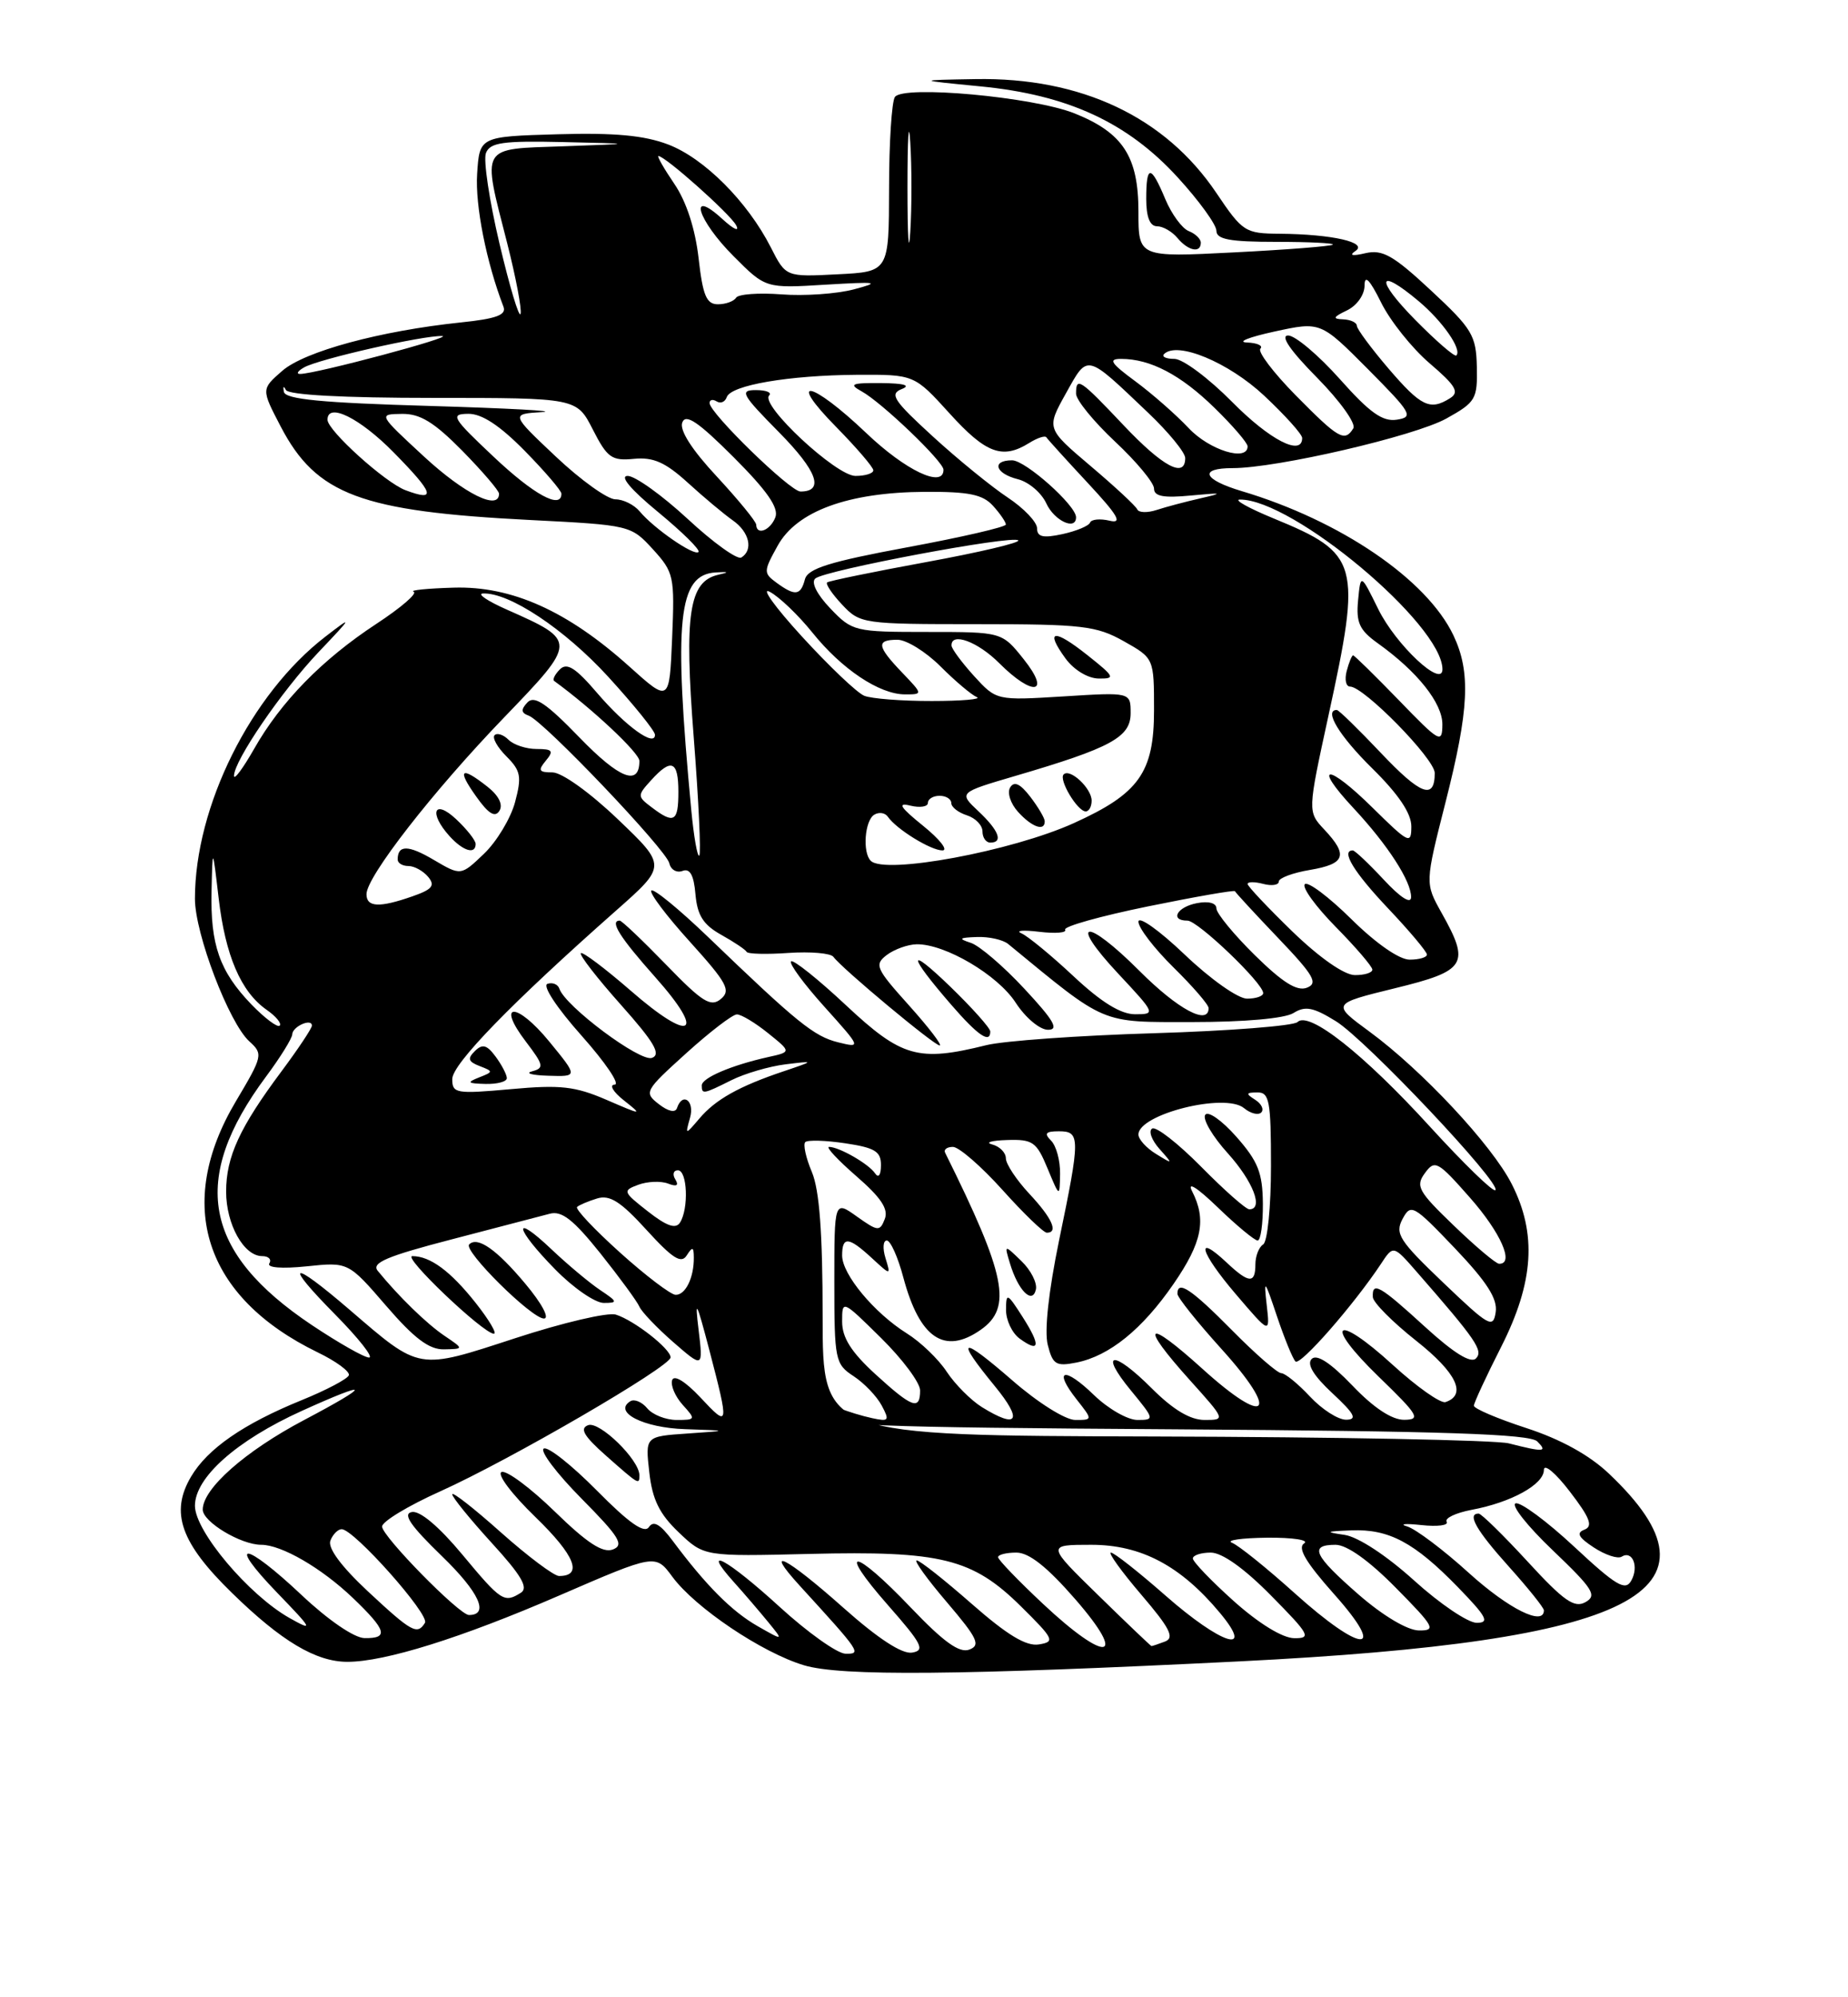 <?xml version="1.0" encoding="UTF-8" standalone="no"?>
<!DOCTYPE svg PUBLIC "-//W3C//DTD SVG 1.1//EN" "http://www.w3.org/Graphics/SVG/1.1/DTD/svg11.dtd" >
<svg xmlns="http://www.w3.org/2000/svg" xmlns:xlink="http://www.w3.org/1999/xlink" version="1.1" viewBox="0 0 237 256">
 <g >
 <path fill="currentColor"
d=" M 159.00 212.94 C 209.82 210.40 222.34 204.04 206.33 188.87 C 203.83 186.50 200.15 184.47 195.75 183.04 C 192.04 181.83 189.01 180.54 189.02 180.17 C 189.03 179.80 190.60 176.41 192.52 172.63 C 196.72 164.34 197.12 158.12 193.87 151.75 C 191.33 146.76 182.39 137.19 175.65 132.24 C 170.77 128.66 170.77 128.66 178.88 126.67 C 188.06 124.43 188.58 123.59 184.87 116.99 C 182.75 113.20 182.75 113.20 185.38 102.85 C 188.41 90.93 188.64 86.16 186.40 81.44 C 183.00 74.28 171.93 66.73 159.25 62.95 C 154.27 61.46 153.69 60.00 158.09 60.00 C 163.76 60.00 181.44 55.90 185.50 53.64 C 189.26 51.55 189.49 51.15 189.40 47.01 C 189.31 42.98 188.80 42.14 183.52 37.23 C 178.70 32.74 177.31 31.95 175.12 32.45 C 173.43 32.85 172.97 32.75 173.83 32.17 C 175.48 31.07 170.85 30.02 164.13 29.96 C 159.68 29.93 159.36 29.73 155.98 24.71 C 149.42 14.98 138.63 9.89 125.07 10.14 C 117.50 10.27 117.50 10.27 125.72 11.07 C 136.92 12.15 144.60 15.69 151.04 22.74 C 153.77 25.72 156.00 28.80 156.00 29.58 C 156.00 30.68 157.71 31.00 163.67 31.00 C 167.88 31.00 171.15 31.16 170.92 31.36 C 170.69 31.56 164.99 32.01 158.25 32.35 C 146.00 32.98 146.00 32.98 146.00 27.13 C 146.00 20.07 144.02 17.02 137.80 14.53 C 132.50 12.42 115.82 10.89 114.77 12.43 C 114.36 13.02 114.02 18.30 114.02 24.16 C 114.00 34.83 114.00 34.83 107.39 35.16 C 100.78 35.50 100.78 35.50 98.85 31.70 C 95.87 25.85 90.31 20.28 85.69 18.52 C 82.62 17.35 78.83 17.00 71.50 17.21 C 61.50 17.50 61.50 17.50 61.19 22.30 C 60.93 26.34 62.37 33.60 64.57 39.32 C 64.97 40.37 63.64 40.86 59.08 41.33 C 48.76 42.41 39.06 45.04 36.20 47.53 C 33.50 49.88 33.50 49.88 36.00 54.67 C 40.56 63.41 46.29 65.55 67.99 66.65 C 80.81 67.30 80.92 67.33 83.73 70.40 C 86.43 73.36 86.53 73.86 86.20 81.77 C 85.85 90.05 85.85 90.05 80.71 85.43 C 72.79 78.31 65.64 75.10 58.19 75.32 C 54.81 75.42 52.50 75.65 53.04 75.84 C 53.59 76.03 51.44 77.88 48.27 79.96 C 41.32 84.52 36.02 89.93 32.58 96.00 C 31.17 98.47 30.02 100.03 30.01 99.45 C 29.99 97.53 36.11 88.59 40.84 83.60 C 45.25 78.96 45.30 78.85 41.73 81.60 C 32.17 88.96 25.00 103.35 25.00 115.20 C 25.00 119.68 29.37 131.12 31.98 133.48 C 33.76 135.09 33.70 135.36 30.26 141.14 C 22.35 154.42 26.20 166.26 40.73 173.33 C 43.10 174.47 44.90 175.80 44.74 176.27 C 44.59 176.73 41.85 178.18 38.67 179.47 C 31.22 182.50 26.62 185.68 24.50 189.27 C 21.79 193.86 23.16 197.75 29.76 204.18 C 36.09 210.36 40.52 213.00 44.56 213.00 C 49.36 213.00 59.16 209.94 71.70 204.51 C 84.06 199.16 84.06 199.16 86.23 202.10 C 89.17 206.08 97.73 211.83 103.10 213.44 C 107.86 214.87 123.05 214.73 159.00 212.94 Z  M 154.00 31.11 C 154.00 30.62 153.30 29.95 152.45 29.62 C 151.61 29.29 150.25 27.45 149.44 25.51 C 147.59 21.08 147.00 21.08 147.00 25.50 C 147.00 27.81 147.47 29.00 148.38 29.00 C 149.14 29.00 150.32 29.68 151.00 30.50 C 152.38 32.16 154.00 32.49 154.00 31.11 Z  M 100.00 205.97 C 93.29 199.84 89.75 197.91 94.09 202.75 C 95.45 204.26 97.44 206.59 98.53 207.92 C 100.50 210.33 100.50 210.33 97.15 208.42 C 93.82 206.51 90.54 203.21 86.27 197.49 C 84.67 195.35 83.81 194.85 83.22 195.73 C 82.64 196.60 80.67 195.22 76.53 191.03 C 73.30 187.77 70.24 185.35 69.73 185.67 C 69.22 185.98 71.40 188.87 74.58 192.08 C 79.43 196.98 80.08 198.03 78.60 198.60 C 77.31 199.09 75.31 197.79 71.17 193.76 C 68.05 190.72 64.97 188.43 64.33 188.67 C 63.68 188.92 65.62 191.50 68.69 194.47 C 73.74 199.36 74.80 202.01 71.69 202.00 C 71.04 201.99 67.69 199.48 64.25 196.42 C 60.81 193.35 58.00 191.15 58.00 191.53 C 58.00 191.91 60.28 194.71 63.06 197.76 C 66.85 201.90 67.80 203.51 66.81 204.14 C 64.66 205.50 64.28 205.25 59.28 199.24 C 56.31 195.67 53.85 193.60 52.82 193.80 C 51.60 194.03 52.62 195.53 56.69 199.47 C 61.46 204.09 62.79 207.00 60.14 207.00 C 58.91 207.00 49.00 196.91 49.00 195.66 C 49.00 195.02 52.36 192.99 56.46 191.15 C 65.40 187.13 86.00 175.16 86.00 173.98 C 86.00 172.88 81.34 169.24 78.99 168.50 C 77.97 168.17 72.17 169.53 66.11 171.51 C 53.48 175.63 53.95 175.71 44.83 167.87 C 37.25 161.36 36.27 161.69 43.00 168.50 C 45.99 171.53 47.94 174.00 47.33 174.00 C 46.72 174.00 43.43 172.13 40.01 169.85 C 26.03 160.51 24.30 151.20 34.11 138.00 C 35.95 135.53 37.46 133.09 37.48 132.58 C 37.50 131.57 40.00 130.46 40.00 131.46 C 40.00 131.80 38.25 134.43 36.12 137.29 C 30.73 144.51 29.00 148.27 29.00 152.73 C 29.00 156.93 31.27 161.00 33.62 161.00 C 34.44 161.00 34.86 161.42 34.54 161.93 C 34.20 162.48 36.13 162.64 39.32 162.31 C 44.67 161.75 44.67 161.75 49.53 167.38 C 53.13 171.55 55.04 172.99 56.94 172.95 C 59.50 172.90 59.50 172.90 57.00 171.21 C 54.72 169.67 51.13 166.18 48.44 162.88 C 47.61 161.86 49.62 161.01 57.94 158.85 C 63.75 157.34 69.40 155.86 70.50 155.57 C 72.04 155.15 73.54 156.33 77.00 160.65 C 79.47 163.75 81.72 166.82 82.00 167.48 C 82.28 168.13 84.23 170.18 86.34 172.02 C 90.18 175.36 90.18 175.36 89.59 170.43 C 89.09 166.33 89.32 166.76 90.96 173.00 C 93.54 182.90 93.51 183.06 89.80 179.09 C 87.88 177.05 86.44 176.17 86.20 176.90 C 85.98 177.57 86.59 178.99 87.55 180.06 C 89.25 181.93 89.22 182.00 86.78 182.00 C 85.38 182.00 83.69 181.33 83.01 180.51 C 82.33 179.69 81.35 179.28 80.84 179.60 C 78.58 181.00 82.53 183.01 87.87 183.18 C 93.50 183.37 93.50 183.37 88.13 183.74 C 82.75 184.11 82.75 184.11 83.27 188.71 C 83.66 192.20 84.57 194.05 87.04 196.40 C 90.29 199.50 90.29 199.50 103.82 199.17 C 120.69 198.76 124.71 199.75 130.92 205.88 C 135.18 210.09 135.34 210.43 133.24 210.77 C 131.61 211.04 129.18 209.57 124.62 205.57 C 121.13 202.51 117.96 200.00 117.56 200.00 C 117.17 200.00 118.92 202.42 121.45 205.38 C 125.37 209.98 125.79 210.87 124.32 211.43 C 123.05 211.92 121.04 210.48 116.81 206.05 C 109.47 198.35 107.18 198.12 113.89 205.75 C 118.26 210.72 118.68 211.54 116.97 211.82 C 115.68 212.03 112.60 210.02 108.16 206.07 C 100.78 199.51 97.78 198.00 102.57 203.25 C 110.40 211.82 110.52 212.00 108.42 211.96 C 107.37 211.93 103.58 209.24 100.00 205.97 Z  M 82.00 189.08 C 82.00 187.11 76.87 182.11 75.42 182.67 C 74.31 183.09 74.88 184.07 77.72 186.58 C 81.97 190.33 82.00 190.35 82.00 189.08 Z  M 60.99 166.98 C 57.77 162.92 55.17 161.00 52.88 161.00 C 51.54 161.00 61.92 170.88 63.33 170.95 C 63.79 170.98 62.74 169.19 60.99 166.98 Z  M 67.37 164.54 C 63.70 160.15 61.24 158.43 60.17 159.50 C 59.38 160.29 68.17 169.00 69.76 169.00 C 70.52 169.00 69.50 167.08 67.37 164.54 Z  M 76.97 165.35 C 75.61 164.44 72.81 162.10 70.75 160.15 C 65.62 155.28 65.99 157.40 71.21 162.71 C 73.52 165.07 76.32 167.00 77.43 167.00 C 79.26 167.00 79.22 166.85 76.97 165.35 Z  M 133.75 205.56 C 130.59 202.60 128.00 199.91 128.00 199.59 C 128.00 199.26 129.06 199.00 130.35 199.00 C 131.98 199.00 134.31 200.85 137.92 205.00 C 144.74 212.84 141.91 213.22 133.75 205.56 Z  M 140.86 204.48 C 134.22 198.00 134.22 198.00 139.96 198.00 C 146.35 198.00 151.43 200.69 156.47 206.75 C 161.00 212.19 156.62 210.79 149.46 204.50 C 146.01 201.47 142.87 199.00 142.47 199.00 C 142.08 199.00 143.83 201.43 146.37 204.40 C 150.05 208.70 150.66 209.92 149.41 210.40 C 148.54 210.73 147.76 210.99 147.67 210.98 C 147.58 210.97 144.51 208.05 140.86 204.48 Z  M 38.70 204.46 C 31.36 197.54 28.93 197.29 35.54 204.14 C 40.12 208.88 40.24 209.13 37.14 207.39 C 31.90 204.44 25.00 196.26 25.00 193.00 C 25.00 189.37 30.34 184.63 38.70 180.84 C 47.63 176.79 47.78 177.38 39.00 182.01 C 31.44 186.00 26.00 190.80 26.00 193.49 C 26.00 195.06 30.89 198.00 33.50 198.00 C 36.11 198.00 41.24 200.98 45.25 204.81 C 49.58 208.96 49.89 210.01 46.75 209.96 C 45.43 209.94 42.10 207.66 38.70 204.46 Z  M 158.23 205.22 C 155.33 202.62 152.97 200.16 152.98 199.75 C 152.99 199.34 154.03 199.00 155.28 199.00 C 156.73 199.00 159.57 201.02 163.00 204.50 C 167.96 209.52 168.22 210.00 165.97 209.97 C 164.47 209.95 161.43 208.08 158.23 205.22 Z  M 165.99 204.16 C 162.42 200.95 158.82 198.06 158.00 197.74 C 157.18 197.42 159.20 197.13 162.50 197.09 C 165.80 197.06 167.94 197.39 167.25 197.82 C 166.37 198.39 167.46 200.24 171.08 204.31 C 178.04 212.11 174.71 212.01 165.99 204.16 Z  M 47.15 203.94 C 43.77 200.78 42.01 198.41 42.37 197.47 C 42.68 196.66 43.34 196.00 43.82 196.00 C 45.39 196.00 55.14 206.97 54.50 208.00 C 53.51 209.60 52.80 209.20 47.15 203.94 Z  M 174.25 204.39 C 168.48 199.36 167.84 198.00 171.28 198.00 C 172.73 198.00 175.57 200.02 179.00 203.50 C 183.97 208.53 184.22 209.00 181.97 208.98 C 180.50 208.96 177.38 207.11 174.25 204.39 Z  M 181.36 202.58 C 177.81 199.37 174.18 196.99 172.44 196.73 C 169.88 196.36 169.99 196.28 173.30 196.15 C 178.13 195.96 181.38 197.69 186.96 203.42 C 190.67 207.24 191.08 208.00 189.38 208.00 C 188.26 208.00 184.65 205.56 181.36 202.58 Z  M 188.39 201.62 C 185.12 198.65 181.55 195.97 180.47 195.65 C 179.39 195.33 180.20 195.25 182.27 195.47 C 184.35 195.70 185.81 195.51 185.53 195.05 C 185.25 194.59 186.69 193.91 188.72 193.52 C 193.82 192.57 198.00 190.26 198.00 188.40 C 198.00 187.54 199.50 188.79 201.32 191.17 C 203.91 194.54 204.33 195.62 203.20 196.06 C 202.12 196.47 202.42 197.05 204.41 198.35 C 205.86 199.30 207.46 199.83 207.96 199.53 C 209.35 198.66 210.22 200.79 209.20 202.60 C 208.45 203.95 207.27 203.26 201.90 198.26 C 198.38 194.98 194.99 192.48 194.37 192.69 C 193.75 192.91 195.90 195.63 199.16 198.73 C 204.32 203.66 204.85 204.50 203.33 205.35 C 201.91 206.15 200.55 205.20 195.92 200.16 C 192.80 196.77 189.97 194.00 189.63 194.00 C 188.10 194.00 189.32 196.14 193.50 200.79 C 195.97 203.54 198.00 206.07 198.00 206.40 C 198.00 208.47 193.49 206.23 188.39 201.62 Z  M 193.50 185.00 C 191.85 184.58 171.38 184.18 148.00 184.12 C 105.50 184.00 105.50 184.00 105.50 168.75 C 105.50 158.01 105.09 152.53 104.12 150.22 C 103.35 148.41 102.98 146.69 103.27 146.39 C 103.57 146.09 105.88 146.16 108.41 146.54 C 112.22 147.11 113.00 147.59 112.98 149.36 C 112.98 150.61 112.66 151.04 112.23 150.40 C 111.43 149.19 107.61 147.00 106.32 147.00 C 105.87 147.00 107.45 148.69 109.82 150.75 C 112.98 153.49 113.97 154.97 113.47 156.24 C 112.84 157.87 112.59 157.84 109.90 155.93 C 107.00 153.86 107.00 153.86 107.00 164.32 C 107.00 174.32 107.11 174.84 109.46 176.38 C 110.82 177.27 112.44 178.96 113.07 180.14 C 114.11 182.08 114.00 182.23 111.86 181.77 C 110.56 181.49 108.71 180.93 107.75 180.52 C 106.52 180.00 106.00 180.25 106.00 181.35 C 106.00 182.73 111.03 182.94 150.95 183.20 C 185.25 183.43 196.20 183.80 197.15 184.75 C 198.51 186.11 198.01 186.15 193.50 185.00 Z  M 125.92 180.35 C 124.51 179.47 122.48 177.43 121.42 175.83 C 120.37 174.22 118.06 172.00 116.29 170.90 C 112.10 168.27 108.00 163.34 108.00 160.92 C 108.00 158.43 108.83 158.50 111.81 161.25 C 114.25 163.50 114.25 163.50 113.56 161.25 C 113.18 160.01 113.25 159.00 113.73 159.00 C 114.20 159.00 115.16 161.13 115.85 163.74 C 117.94 171.54 121.13 173.70 125.78 170.44 C 129.85 167.59 129.02 163.47 121.21 147.75 C 121.00 147.34 121.45 147.00 122.21 147.00 C 122.97 147.00 125.82 149.47 128.55 152.50 C 131.27 155.53 133.83 158.00 134.25 158.00 C 135.77 158.00 134.93 156.13 132.00 153.00 C 130.35 151.23 129.00 149.19 129.00 148.47 C 129.00 147.74 128.21 146.94 127.25 146.69 C 126.29 146.44 127.14 146.18 129.14 146.12 C 132.45 146.01 132.93 146.35 134.34 149.75 C 135.90 153.50 135.90 153.50 135.95 150.45 C 135.98 148.77 135.46 146.86 134.80 146.20 C 133.87 145.27 134.09 145.00 135.80 145.00 C 138.56 145.00 138.56 145.79 135.82 159.00 C 134.48 165.51 133.92 170.59 134.37 172.37 C 135.01 174.91 135.43 175.16 138.06 174.64 C 142.28 173.79 146.50 170.38 150.52 164.54 C 154.17 159.24 154.75 156.33 152.88 152.68 C 152.21 151.37 153.52 152.20 156.17 154.75 C 158.59 157.09 160.90 159.00 161.29 159.00 C 161.68 159.00 161.98 156.86 161.96 154.25 C 161.92 150.31 161.34 148.85 158.55 145.69 C 156.68 143.58 154.91 142.34 154.56 142.90 C 154.21 143.46 155.52 145.68 157.47 147.83 C 160.72 151.44 162.09 155.00 160.22 155.00 C 159.78 155.00 157.01 152.55 154.05 149.55 C 151.08 146.55 148.26 144.34 147.76 144.65 C 147.27 144.95 147.69 146.12 148.68 147.24 C 150.47 149.25 150.46 149.26 148.25 147.90 C 147.01 147.14 146.00 146.02 146.00 145.42 C 146.00 142.81 157.11 140.02 159.54 142.03 C 160.37 142.72 161.36 142.97 161.75 142.59 C 162.13 142.20 161.78 141.47 160.97 140.96 C 159.74 140.18 159.78 140.03 161.25 140.02 C 162.79 140.00 163.00 141.11 163.00 149.44 C 163.00 154.66 162.55 159.16 162.00 159.50 C 161.45 159.84 161.00 160.99 161.00 162.06 C 161.00 164.56 160.17 164.51 157.32 161.83 C 153.18 157.94 153.91 160.51 158.45 165.83 C 162.88 171.02 162.88 171.02 162.45 167.26 C 162.06 163.84 162.18 163.97 163.76 168.69 C 164.72 171.54 165.79 174.16 166.14 174.50 C 166.76 175.09 173.64 167.22 177.10 162.00 C 178.69 159.58 178.69 159.58 181.71 163.04 C 189.31 171.74 190.27 173.13 189.28 174.12 C 188.62 174.78 186.43 173.42 182.75 170.06 C 176.95 164.76 175.96 164.19 176.06 166.25 C 176.09 166.94 178.59 169.45 181.61 171.84 C 186.79 175.93 188.16 178.78 185.38 179.71 C 184.76 179.91 181.73 177.78 178.65 174.97 C 171.20 168.16 169.62 169.49 176.84 176.48 C 181.92 181.40 182.25 181.96 180.08 181.98 C 178.51 181.99 176.18 180.46 173.44 177.59 C 170.63 174.67 168.88 173.52 168.22 174.18 C 167.56 174.84 168.45 176.32 170.86 178.56 C 173.73 181.23 174.11 181.95 172.65 181.97 C 171.63 181.99 169.54 180.65 168.00 179.00 C 166.46 177.35 164.80 176.00 164.31 176.00 C 163.83 176.00 160.99 173.53 158.00 170.50 C 152.79 165.23 151.00 164.03 151.00 165.83 C 151.00 166.29 153.54 169.46 156.64 172.89 C 164.22 181.27 162.55 183.00 154.19 175.43 C 146.91 168.85 146.06 169.63 152.59 176.89 C 157.17 181.98 157.18 182.00 154.48 182.00 C 152.64 182.00 150.46 180.69 147.73 177.97 C 142.74 172.97 140.87 173.17 145.06 178.25 C 148.07 181.91 148.09 182.00 145.87 182.00 C 144.62 182.00 142.12 180.57 140.31 178.82 C 136.50 175.12 135.01 175.47 138.06 179.35 C 140.15 182.00 140.15 182.00 137.90 182.00 C 136.64 182.00 133.11 179.79 129.83 176.93 C 123.16 171.14 122.42 171.37 127.57 177.65 C 131.22 182.10 130.54 183.21 125.92 180.35 Z  M 131.14 168.79 C 129.17 165.71 129.03 165.65 129.02 167.89 C 129.01 169.20 129.79 170.85 130.75 171.56 C 133.36 173.47 133.50 172.48 131.14 168.79 Z  M 130.99 161.63 C 128.79 159.50 128.79 159.50 129.52 161.92 C 130.56 165.40 132.40 167.25 132.85 165.28 C 133.04 164.44 132.20 162.79 130.99 161.63 Z  M 112.25 176.12 C 109.17 173.30 108.00 171.45 108.00 169.40 C 108.00 166.58 108.01 166.58 113.00 171.50 C 115.75 174.21 118.00 177.23 118.00 178.21 C 118.00 180.82 116.99 180.45 112.25 176.12 Z  M 185.11 164.42 C 179.44 159.01 178.87 158.12 179.87 156.24 C 180.94 154.24 181.26 154.42 186.58 159.99 C 190.69 164.31 192.07 166.46 191.82 168.17 C 191.50 170.32 190.97 170.02 185.11 164.42 Z  M 79.51 160.54 C 76.21 157.57 73.74 154.95 74.01 154.70 C 74.28 154.45 75.44 153.96 76.58 153.61 C 78.20 153.11 79.61 154.01 82.92 157.65 C 86.26 161.31 87.37 162.02 88.07 160.91 C 88.81 159.75 88.97 159.80 88.98 161.17 C 89.01 163.75 87.91 166.00 86.64 165.96 C 86.01 165.94 82.80 163.50 79.51 160.54 Z  M 186.44 157.08 C 181.88 152.70 181.51 152.03 182.74 150.36 C 184.01 148.62 184.38 148.81 188.51 153.50 C 192.47 157.99 194.26 162.04 192.25 161.98 C 191.84 161.97 189.22 159.76 186.44 157.08 Z  M 83.09 155.27 C 79.87 152.75 79.82 152.61 81.87 151.85 C 83.04 151.42 84.75 151.35 85.67 151.70 C 86.78 152.13 87.09 151.96 86.61 151.17 C 86.21 150.53 86.36 150.00 86.94 150.00 C 88.15 150.00 88.35 154.90 87.21 156.70 C 86.66 157.56 85.50 157.16 83.09 155.27 Z  M 183.39 144.41 C 174.89 135.09 167.86 129.54 166.40 131.00 C 165.90 131.49 157.62 132.14 148.00 132.43 C 138.38 132.72 128.70 133.41 126.50 133.96 C 117.76 136.13 115.64 135.53 108.51 128.86 C 104.90 125.48 101.72 122.95 101.45 123.22 C 101.17 123.50 103.09 126.11 105.72 129.03 C 110.45 134.29 110.47 134.33 107.50 133.60 C 104.40 132.84 102.23 131.08 90.78 120.07 C 87.08 116.52 83.82 113.85 83.53 114.14 C 83.24 114.43 85.47 117.39 88.49 120.72 C 93.25 125.99 93.77 126.95 92.44 128.05 C 91.15 129.12 90.07 128.44 85.44 123.66 C 82.42 120.55 79.74 118.00 79.48 118.00 C 78.14 118.00 79.48 120.13 84.02 125.23 C 90.64 132.66 88.67 133.76 80.89 126.98 C 77.59 124.12 74.71 121.95 74.49 122.17 C 74.27 122.39 76.58 125.37 79.63 128.79 C 83.91 133.59 84.81 135.14 83.62 135.59 C 82.12 136.17 72.49 128.98 71.74 126.73 C 71.55 126.16 70.86 125.88 70.21 126.10 C 69.53 126.33 71.40 129.17 74.59 132.75 C 77.65 136.19 79.56 139.01 78.83 139.02 C 78.10 139.03 78.62 139.94 80.00 141.03 C 82.44 142.96 82.38 142.96 77.76 140.96 C 73.75 139.23 71.86 139.02 65.51 139.60 C 58.48 140.23 58.00 140.15 58.00 138.31 C 58.00 136.37 65.62 128.54 79.00 116.72 C 85.50 110.98 85.50 110.98 79.22 104.99 C 75.64 101.57 72.05 99.00 70.85 99.00 C 69.10 99.00 68.96 98.75 70.00 97.50 C 71.05 96.24 70.86 96.00 68.82 96.00 C 67.49 96.00 65.87 95.47 65.22 94.82 C 64.57 94.17 63.76 93.90 63.43 94.23 C 63.10 94.56 63.78 95.78 64.95 96.95 C 66.79 98.79 66.93 99.54 66.05 102.83 C 65.49 104.90 63.70 107.87 62.07 109.43 C 59.11 112.26 59.11 112.26 55.64 110.22 C 52.36 108.28 51.00 108.27 51.00 110.17 C 51.00 110.63 51.62 111.00 52.38 111.00 C 53.14 111.00 54.27 111.63 54.91 112.39 C 55.84 113.51 55.44 114.00 52.88 114.89 C 48.65 116.37 47.00 116.29 47.00 114.61 C 47.00 112.37 55.53 101.42 64.60 92.01 C 74.06 82.19 74.06 82.15 64.99 78.13 C 62.52 77.04 61.15 76.11 61.93 76.07 C 65.29 75.91 72.39 80.62 77.99 86.73 C 81.29 90.34 84.00 93.69 84.00 94.18 C 84.00 95.81 80.23 93.08 76.58 88.82 C 73.83 85.60 72.71 84.89 71.81 85.79 C 71.16 86.44 70.83 87.11 71.07 87.28 C 75.95 90.83 82.00 96.50 82.00 97.53 C 82.00 100.82 79.43 99.81 74.31 94.52 C 70.05 90.12 68.52 89.10 67.64 90.03 C 66.78 90.95 66.82 91.37 67.81 91.73 C 69.75 92.44 85.45 108.91 85.84 110.65 C 86.02 111.47 86.78 111.91 87.53 111.63 C 88.48 111.26 88.98 112.15 89.19 114.62 C 89.43 117.33 90.19 118.53 92.50 119.82 C 94.15 120.74 95.61 121.72 95.75 122.00 C 95.89 122.28 98.31 122.34 101.13 122.14 C 103.95 121.95 106.53 122.17 106.88 122.64 C 107.96 124.13 119.81 134.00 120.51 134.00 C 120.88 134.00 119.11 131.69 116.58 128.87 C 112.31 124.12 112.10 123.65 113.73 122.40 C 114.70 121.67 116.43 121.05 117.56 121.03 C 121.20 120.98 127.95 124.95 130.26 128.52 C 131.50 130.43 133.34 131.98 134.39 131.99 C 135.85 132.00 135.18 130.82 131.39 126.75 C 128.71 123.86 125.61 121.21 124.51 120.85 C 122.85 120.31 122.99 120.18 125.29 120.10 C 126.83 120.04 128.63 120.45 129.29 120.99 C 142.00 131.43 140.98 131.00 152.95 131.00 C 159.62 131.00 164.77 130.54 165.89 129.84 C 167.39 128.90 168.42 129.10 171.32 130.89 C 175.19 133.28 192.61 151.72 191.78 152.55 C 191.51 152.83 187.73 149.16 183.39 144.41 Z  M 65.00 138.19 C 65.00 137.75 64.36 136.51 63.57 135.44 C 62.44 133.91 61.87 133.76 60.90 134.72 C 59.92 135.68 60.05 136.08 61.51 136.64 C 63.28 137.32 63.28 137.38 61.43 138.10 C 59.82 138.74 59.95 138.87 62.25 138.93 C 63.76 138.97 65.00 138.64 65.00 138.19 Z  M 70.45 133.51 C 66.27 128.40 63.55 128.41 67.45 133.52 C 69.72 136.50 69.81 136.90 68.25 137.31 C 67.29 137.56 68.22 137.82 70.32 137.88 C 74.13 138.00 74.13 138.00 70.45 133.51 Z  M 127.00 132.21 C 127.00 131.78 124.69 129.19 121.87 126.46 C 116.31 121.09 116.38 122.31 122.00 128.79 C 125.41 132.73 127.00 133.81 127.00 132.21 Z  M 61.00 108.17 C 61.00 107.72 59.88 106.29 58.50 105.00 C 55.66 102.34 54.95 104.18 57.65 107.17 C 59.39 109.09 61.00 109.57 61.00 108.17 Z  M 62.51 100.83 C 59.09 98.14 58.57 98.59 61.07 102.09 C 62.64 104.31 63.49 104.83 64.05 103.92 C 64.54 103.13 63.96 101.97 62.51 100.83 Z  M 88.50 143.25 C 89.11 141.08 87.52 139.93 86.82 142.03 C 86.61 142.66 85.68 142.45 84.49 141.52 C 82.56 140.02 82.67 139.82 88.00 135.00 C 91.03 132.26 93.95 130.02 94.50 130.02 C 95.05 130.01 96.85 131.09 98.50 132.42 C 101.50 134.83 101.50 134.83 98.50 135.49 C 93.79 136.54 90.00 138.16 90.00 139.12 C 90.00 140.29 90.18 140.26 93.82 138.44 C 95.53 137.59 98.64 136.68 100.72 136.42 C 104.50 135.96 104.50 135.96 100.50 137.31 C 94.79 139.23 91.76 140.92 89.69 143.37 C 87.87 145.50 87.87 145.50 88.50 143.25 Z  M 32.24 128.74 C 28.16 124.50 26.97 121.11 27.13 114.18 C 27.26 108.50 27.26 108.50 28.04 115.11 C 28.90 122.48 30.89 127.11 34.18 129.42 C 35.39 130.26 36.15 131.18 35.87 131.46 C 35.59 131.74 33.96 130.51 32.24 128.74 Z  M 137.69 125.14 C 134.84 122.47 131.82 119.99 131.00 119.63 C 130.18 119.27 131.20 119.18 133.27 119.43 C 135.35 119.68 136.84 119.56 136.60 119.16 C 136.35 118.76 141.13 117.42 147.20 116.18 C 153.28 114.94 158.31 114.06 158.38 114.23 C 158.45 114.41 160.94 117.11 163.93 120.24 C 168.51 125.03 169.08 126.03 167.60 126.60 C 166.33 127.09 164.48 125.92 160.92 122.42 C 158.22 119.76 156.00 117.06 156.00 116.43 C 156.00 115.74 154.99 115.47 153.50 115.76 C 150.93 116.25 149.98 118.00 152.29 118.00 C 153.62 118.00 162.00 126.02 162.00 127.29 C 162.00 127.68 161.07 128.00 159.93 128.00 C 158.77 128.00 155.23 125.50 151.93 122.35 C 148.67 119.24 146.00 117.35 146.00 118.14 C 146.00 118.93 148.03 121.57 150.50 124.00 C 152.97 126.43 155.00 128.77 155.00 129.21 C 155.00 131.48 151.07 129.38 146.17 124.48 C 139.23 117.53 136.88 117.82 143.43 124.82 C 148.19 129.91 148.23 130.00 145.58 130.00 C 143.73 130.00 141.25 128.47 137.69 125.14 Z  M 165.75 119.40 C 162.59 116.33 160.00 113.59 160.00 113.30 C 160.00 113.01 160.90 113.00 162.00 113.29 C 163.10 113.58 164.00 113.44 164.00 112.99 C 164.00 112.54 165.80 111.87 168.00 111.50 C 172.54 110.73 172.93 109.62 169.84 106.33 C 167.69 104.04 167.69 104.04 170.36 91.77 C 174.64 72.14 174.32 70.96 163.34 66.45 C 160.13 65.13 158.18 64.04 159.00 64.03 C 165.78 63.97 184.96 80.02 184.99 85.78 C 185.01 88.27 179.01 82.66 176.75 78.06 C 174.50 73.50 174.50 73.50 174.17 76.95 C 173.90 79.80 174.34 80.76 176.67 82.43 C 181.76 86.06 185.00 90.12 184.98 92.86 C 184.96 95.35 184.64 95.17 179.40 89.75 C 176.33 86.59 173.70 84.00 173.53 84.00 C 173.37 84.00 173.00 84.90 172.71 86.00 C 172.42 87.10 172.61 88.00 173.14 88.00 C 174.91 88.00 184.00 97.27 184.00 99.08 C 184.00 102.58 182.20 101.90 177.07 96.48 C 174.22 93.47 171.69 91.00 171.44 91.00 C 169.74 91.00 171.76 94.33 176.00 98.50 C 179.35 101.80 181.00 104.25 181.00 105.92 C 181.00 108.27 180.69 108.12 176.02 103.52 C 170.22 97.80 168.25 97.87 173.60 103.60 C 177.99 108.31 181.00 112.97 180.97 115.00 C 180.95 115.92 179.59 115.04 177.46 112.75 C 175.54 110.69 173.75 109.00 173.49 109.00 C 171.93 109.00 173.61 111.77 178.00 116.41 C 180.75 119.31 183.00 121.99 183.00 122.35 C 183.00 122.71 182.00 123.00 180.78 123.00 C 179.45 123.00 176.46 120.92 173.31 117.81 C 170.41 114.95 167.73 112.94 167.34 113.33 C 166.94 113.72 168.73 116.19 171.31 118.81 C 173.89 121.43 176.00 123.89 176.00 124.28 C 176.00 124.68 174.99 124.99 173.75 124.98 C 172.39 124.97 169.22 122.75 165.75 119.40 Z  M 111.67 110.33 C 110.59 109.26 110.90 105.18 112.11 104.43 C 112.72 104.05 113.51 104.17 113.86 104.68 C 114.95 106.27 119.37 109.00 120.86 109.00 C 121.64 109.00 120.53 107.58 118.39 105.85 C 115.43 103.46 115.04 102.84 116.75 103.26 C 117.99 103.56 119.00 103.40 119.00 102.91 C 119.00 102.41 119.67 102.00 120.50 102.00 C 121.33 102.00 122.00 102.42 122.00 102.93 C 122.00 103.45 122.90 104.15 124.00 104.50 C 125.10 104.85 126.00 105.78 126.00 106.57 C 126.00 107.36 126.45 108.00 127.00 108.00 C 128.70 108.00 128.11 106.45 125.47 103.97 C 122.94 101.59 122.94 101.59 130.22 99.45 C 142.50 95.85 145.00 94.49 145.00 91.41 C 145.00 88.72 145.00 88.72 136.39 89.26 C 127.79 89.79 127.79 89.79 124.92 86.65 C 123.35 84.92 122.05 83.16 122.03 82.75 C 121.96 80.98 125.39 82.23 128.15 85.00 C 132.48 89.33 134.84 88.95 131.29 84.50 C 128.50 81.00 128.50 81.00 118.94 81.00 C 109.61 81.00 109.30 80.93 106.49 77.99 C 104.77 76.19 103.99 74.65 104.56 74.15 C 105.75 73.09 129.89 68.56 130.59 69.26 C 130.88 69.55 125.58 70.80 118.81 72.04 C 112.04 73.28 106.31 74.46 106.08 74.65 C 105.85 74.85 106.71 76.13 108.00 77.50 C 110.30 79.95 110.65 80.00 125.29 80.00 C 138.79 80.00 140.60 80.21 144.11 82.18 C 148.00 84.37 148.00 84.37 148.00 91.04 C 148.00 99.01 146.07 101.72 137.74 105.49 C 129.78 109.10 113.46 112.13 111.67 110.33 Z  M 133.98 105.25 C 133.97 104.84 133.13 103.43 132.12 102.11 C 130.83 100.44 130.06 100.09 129.55 100.93 C 129.14 101.59 129.59 102.99 130.56 104.06 C 132.34 106.03 134.02 106.61 133.98 105.25 Z  M 140.00 102.62 C 140.00 101.04 137.22 98.44 136.41 99.26 C 135.74 99.92 138.18 104.00 139.24 104.00 C 139.66 104.00 140.00 103.38 140.00 102.62 Z  M 139.48 83.99 C 135.14 80.54 133.96 80.71 136.65 84.40 C 137.72 85.86 139.51 86.95 140.89 86.97 C 143.08 87.00 142.97 86.76 139.48 83.99 Z  M 88.65 103.80 C 86.36 79.42 86.96 73.65 91.79 73.37 C 93.49 73.27 93.57 73.34 92.11 73.67 C 88.36 74.53 87.73 78.68 88.97 94.53 C 89.60 102.61 89.92 109.42 89.68 109.66 C 89.44 109.89 88.98 107.26 88.65 103.80 Z  M 83.58 103.48 C 81.72 102.08 81.72 101.97 83.49 100.02 C 86.10 97.13 87.00 97.51 87.00 101.50 C 87.00 105.34 86.45 105.66 83.58 103.48 Z  M 110.84 89.18 C 109.92 88.81 106.33 85.39 102.85 81.59 C 99.37 77.79 97.52 75.21 98.73 75.86 C 99.94 76.50 102.39 78.85 104.17 81.06 C 107.96 85.78 112.79 89.00 116.06 89.00 C 118.37 89.00 118.37 89.00 115.69 86.20 C 112.45 82.82 112.34 82.00 115.10 82.00 C 116.25 82.00 118.74 83.54 120.62 85.42 C 122.51 87.31 124.60 89.07 125.27 89.35 C 125.95 89.62 123.35 89.85 119.50 89.85 C 115.65 89.86 111.75 89.55 110.84 89.18 Z  M 99.60 74.70 C 97.90 73.45 97.90 73.25 99.73 69.95 C 102.17 65.52 108.77 63.10 118.60 63.04 C 124.24 63.01 126.03 63.37 127.35 64.83 C 128.26 65.83 129.00 66.92 129.00 67.23 C 129.00 67.55 123.31 68.86 116.35 70.15 C 106.37 72.00 103.60 72.87 103.23 74.25 C 102.68 76.34 101.97 76.43 99.60 74.70 Z  M 88.19 66.51 C 84.91 63.48 81.45 61.00 80.50 61.00 C 79.42 61.00 80.89 62.75 84.41 65.64 C 87.51 68.20 89.84 70.49 89.58 70.75 C 89.03 71.31 83.86 67.74 82.04 65.55 C 81.33 64.70 79.93 64.00 78.92 64.00 C 77.92 64.00 74.48 61.54 71.30 58.54 C 65.50 53.07 65.50 53.07 69.50 52.82 C 71.70 52.68 65.21 52.33 55.08 52.03 C 41.30 51.63 36.60 51.18 36.41 50.23 C 36.27 49.52 36.38 49.41 36.66 49.98 C 36.98 50.62 44.00 51.00 55.56 51.00 C 73.96 51.00 73.96 51.00 76.03 55.06 C 77.88 58.68 78.45 59.09 81.30 58.81 C 83.79 58.57 85.33 59.25 88.23 61.89 C 90.28 63.76 92.87 65.92 93.98 66.70 C 96.11 68.19 96.64 70.49 95.07 71.46 C 94.56 71.77 91.46 69.55 88.19 66.51 Z  M 133.00 67.71 C 133.00 66.92 131.31 65.14 129.24 63.77 C 127.17 62.40 122.84 58.88 119.63 55.94 C 114.60 51.34 114.04 50.50 115.64 49.87 C 116.86 49.39 115.96 49.13 113.00 49.10 C 109.20 49.07 108.81 49.23 110.50 50.16 C 113.06 51.56 121.00 59.16 121.00 60.21 C 121.00 62.62 116.13 60.31 111.09 55.50 C 104.01 48.76 100.74 48.14 107.29 54.78 C 109.88 57.42 112.00 59.89 112.00 60.28 C 112.00 60.68 110.97 61.00 109.71 61.00 C 107.23 61.00 97.45 51.89 98.64 50.69 C 99.02 50.31 98.26 50.00 96.95 50.00 C 94.81 50.00 95.10 50.54 99.90 55.40 C 104.81 60.37 105.76 63.00 102.66 63.00 C 101.34 63.00 91.00 52.94 91.00 51.66 C 91.00 51.23 91.41 51.14 91.91 51.45 C 92.42 51.76 92.99 51.52 93.20 50.91 C 93.71 49.37 101.15 48.10 109.88 48.04 C 117.25 48.00 117.25 48.00 121.79 53.00 C 126.43 58.12 128.56 58.91 131.97 56.79 C 133.04 56.12 134.04 55.79 134.20 56.06 C 134.37 56.32 136.75 58.95 139.50 61.90 C 143.39 66.08 144.01 67.15 142.30 66.74 C 141.09 66.45 139.96 66.56 139.80 66.98 C 139.63 67.41 138.04 68.07 136.25 68.46 C 133.76 69.00 133.00 68.82 133.00 67.71 Z  M 138.00 66.30 C 138.00 64.78 131.51 59.00 129.80 59.00 C 127.12 59.00 127.62 60.69 130.53 61.42 C 131.93 61.77 133.57 63.17 134.19 64.53 C 135.21 66.75 138.00 68.05 138.00 66.30 Z  M 96.98 67.25 C 96.97 66.84 94.70 64.07 91.94 61.09 C 88.72 57.64 87.12 55.13 87.50 54.15 C 87.94 52.98 89.55 54.07 94.09 58.61 C 98.38 62.90 99.90 65.09 99.44 66.30 C 98.79 67.99 97.02 68.68 96.98 67.25 Z  M 145.85 65.29 C 145.66 64.85 142.95 62.34 139.84 59.71 C 134.19 54.92 134.19 54.92 136.70 50.42 C 139.55 45.32 139.19 45.24 147.25 52.91 C 149.86 55.39 152.00 58.00 152.00 58.71 C 152.00 61.36 149.13 59.83 144.09 54.50 C 138.47 48.56 138.00 48.25 138.00 50.46 C 138.00 51.26 140.25 54.02 143.00 56.60 C 145.75 59.17 148.00 61.88 148.00 62.62 C 148.00 63.62 149.22 63.85 152.75 63.51 C 156.79 63.13 156.98 63.18 154.00 63.86 C 152.07 64.30 149.53 64.97 148.35 65.36 C 147.16 65.75 146.04 65.72 145.85 65.29 Z  M 52.00 62.83 C 49.39 61.85 42.00 55.18 42.00 53.80 C 42.00 51.53 46.14 53.57 50.48 57.98 C 55.69 63.27 56.02 64.34 52.00 62.83 Z  M 54.41 58.55 C 48.50 53.09 48.50 53.09 51.54 53.05 C 53.87 53.01 55.67 54.11 59.29 57.78 C 61.88 60.42 64.00 62.89 64.00 63.28 C 64.00 65.50 59.58 63.31 54.41 58.55 Z  M 63.30 58.54 C 57.97 53.52 57.71 53.07 60.04 53.04 C 61.77 53.01 64.07 54.51 67.29 57.78 C 69.88 60.42 72.00 62.89 72.00 63.28 C 72.00 65.34 68.46 63.41 63.30 58.54 Z  M 152.44 54.87 C 150.82 53.15 147.74 50.45 145.60 48.87 C 142.44 46.54 142.09 46.00 143.78 46.00 C 147.53 46.00 151.42 48.04 155.75 52.27 C 158.09 54.55 160.00 56.77 160.00 57.21 C 160.00 59.22 155.09 57.70 152.44 54.87 Z  M 158.00 51.50 C 155.01 48.48 151.69 46.00 150.62 46.00 C 149.54 46.00 148.95 45.72 149.29 45.38 C 150.97 43.70 157.54 46.43 162.11 50.70 C 164.80 53.22 167.00 55.66 167.00 56.14 C 167.00 58.54 162.84 56.40 158.00 51.50 Z  M 166.19 50.69 C 163.31 47.77 161.26 45.07 161.64 44.69 C 162.02 44.31 161.25 43.95 159.92 43.90 C 158.59 43.84 160.17 43.21 163.43 42.50 C 169.36 41.21 169.36 41.21 175.43 47.31 C 181.04 52.96 181.32 53.45 179.15 53.79 C 177.32 54.08 175.68 52.92 171.82 48.58 C 169.08 45.51 166.10 43.00 165.20 43.00 C 164.15 43.00 165.45 44.91 168.90 48.40 C 171.85 51.39 173.93 54.30 173.56 54.90 C 172.45 56.69 171.68 56.25 166.19 50.69 Z  M 178.08 47.25 C 175.85 44.64 174.01 42.16 174.01 41.75 C 174.00 41.34 173.21 40.97 172.25 40.93 C 170.86 40.88 170.96 40.64 172.75 39.78 C 174.02 39.17 175.00 37.78 175.00 36.60 C 175.00 35.15 175.66 35.83 177.12 38.77 C 178.28 41.12 181.08 44.63 183.35 46.57 C 186.70 49.43 187.19 50.27 185.98 51.03 C 183.40 52.66 182.26 52.12 178.08 47.25 Z  M 39.00 47.09 C 40.88 46.02 54.27 42.98 56.70 43.07 C 58.43 43.13 40.55 47.91 38.50 47.93 C 37.95 47.93 38.17 47.56 39.00 47.09 Z  M 181.48 40.98 C 176.33 35.75 176.64 34.15 181.95 38.61 C 185.02 41.19 187.53 44.81 186.77 45.56 C 186.56 45.78 184.17 43.71 181.48 40.98 Z  M 64.06 31.24 C 62.76 25.74 61.97 20.51 62.32 19.62 C 62.84 18.27 64.46 18.03 72.22 18.21 C 81.50 18.42 81.50 18.42 72.25 18.75 C 61.45 19.13 61.81 18.50 65.05 31.19 C 66.17 35.60 66.94 39.67 66.76 40.23 C 66.57 40.79 65.36 36.74 64.06 31.24 Z  M 89.59 33.08 C 89.16 29.34 88.03 25.84 86.49 23.58 C 85.15 21.61 84.23 20.00 84.44 20.00 C 85.30 20.00 93.57 27.36 94.40 28.86 C 94.89 29.76 94.10 29.41 92.65 28.08 C 88.16 23.97 89.44 28.21 94.10 32.86 C 98.19 36.96 98.19 36.96 105.85 36.49 C 112.57 36.09 113.01 36.16 109.50 37.09 C 107.30 37.67 103.12 37.96 100.21 37.73 C 97.30 37.51 94.68 37.70 94.40 38.16 C 94.11 38.62 93.07 39.00 92.07 39.00 C 90.60 39.00 90.13 37.88 89.59 33.08 Z  M 116.38 24.00 C 116.38 17.68 116.54 15.09 116.74 18.25 C 116.94 21.41 116.94 26.59 116.74 29.75 C 116.54 32.91 116.38 30.32 116.38 24.00 Z "/>
</g>
</svg>